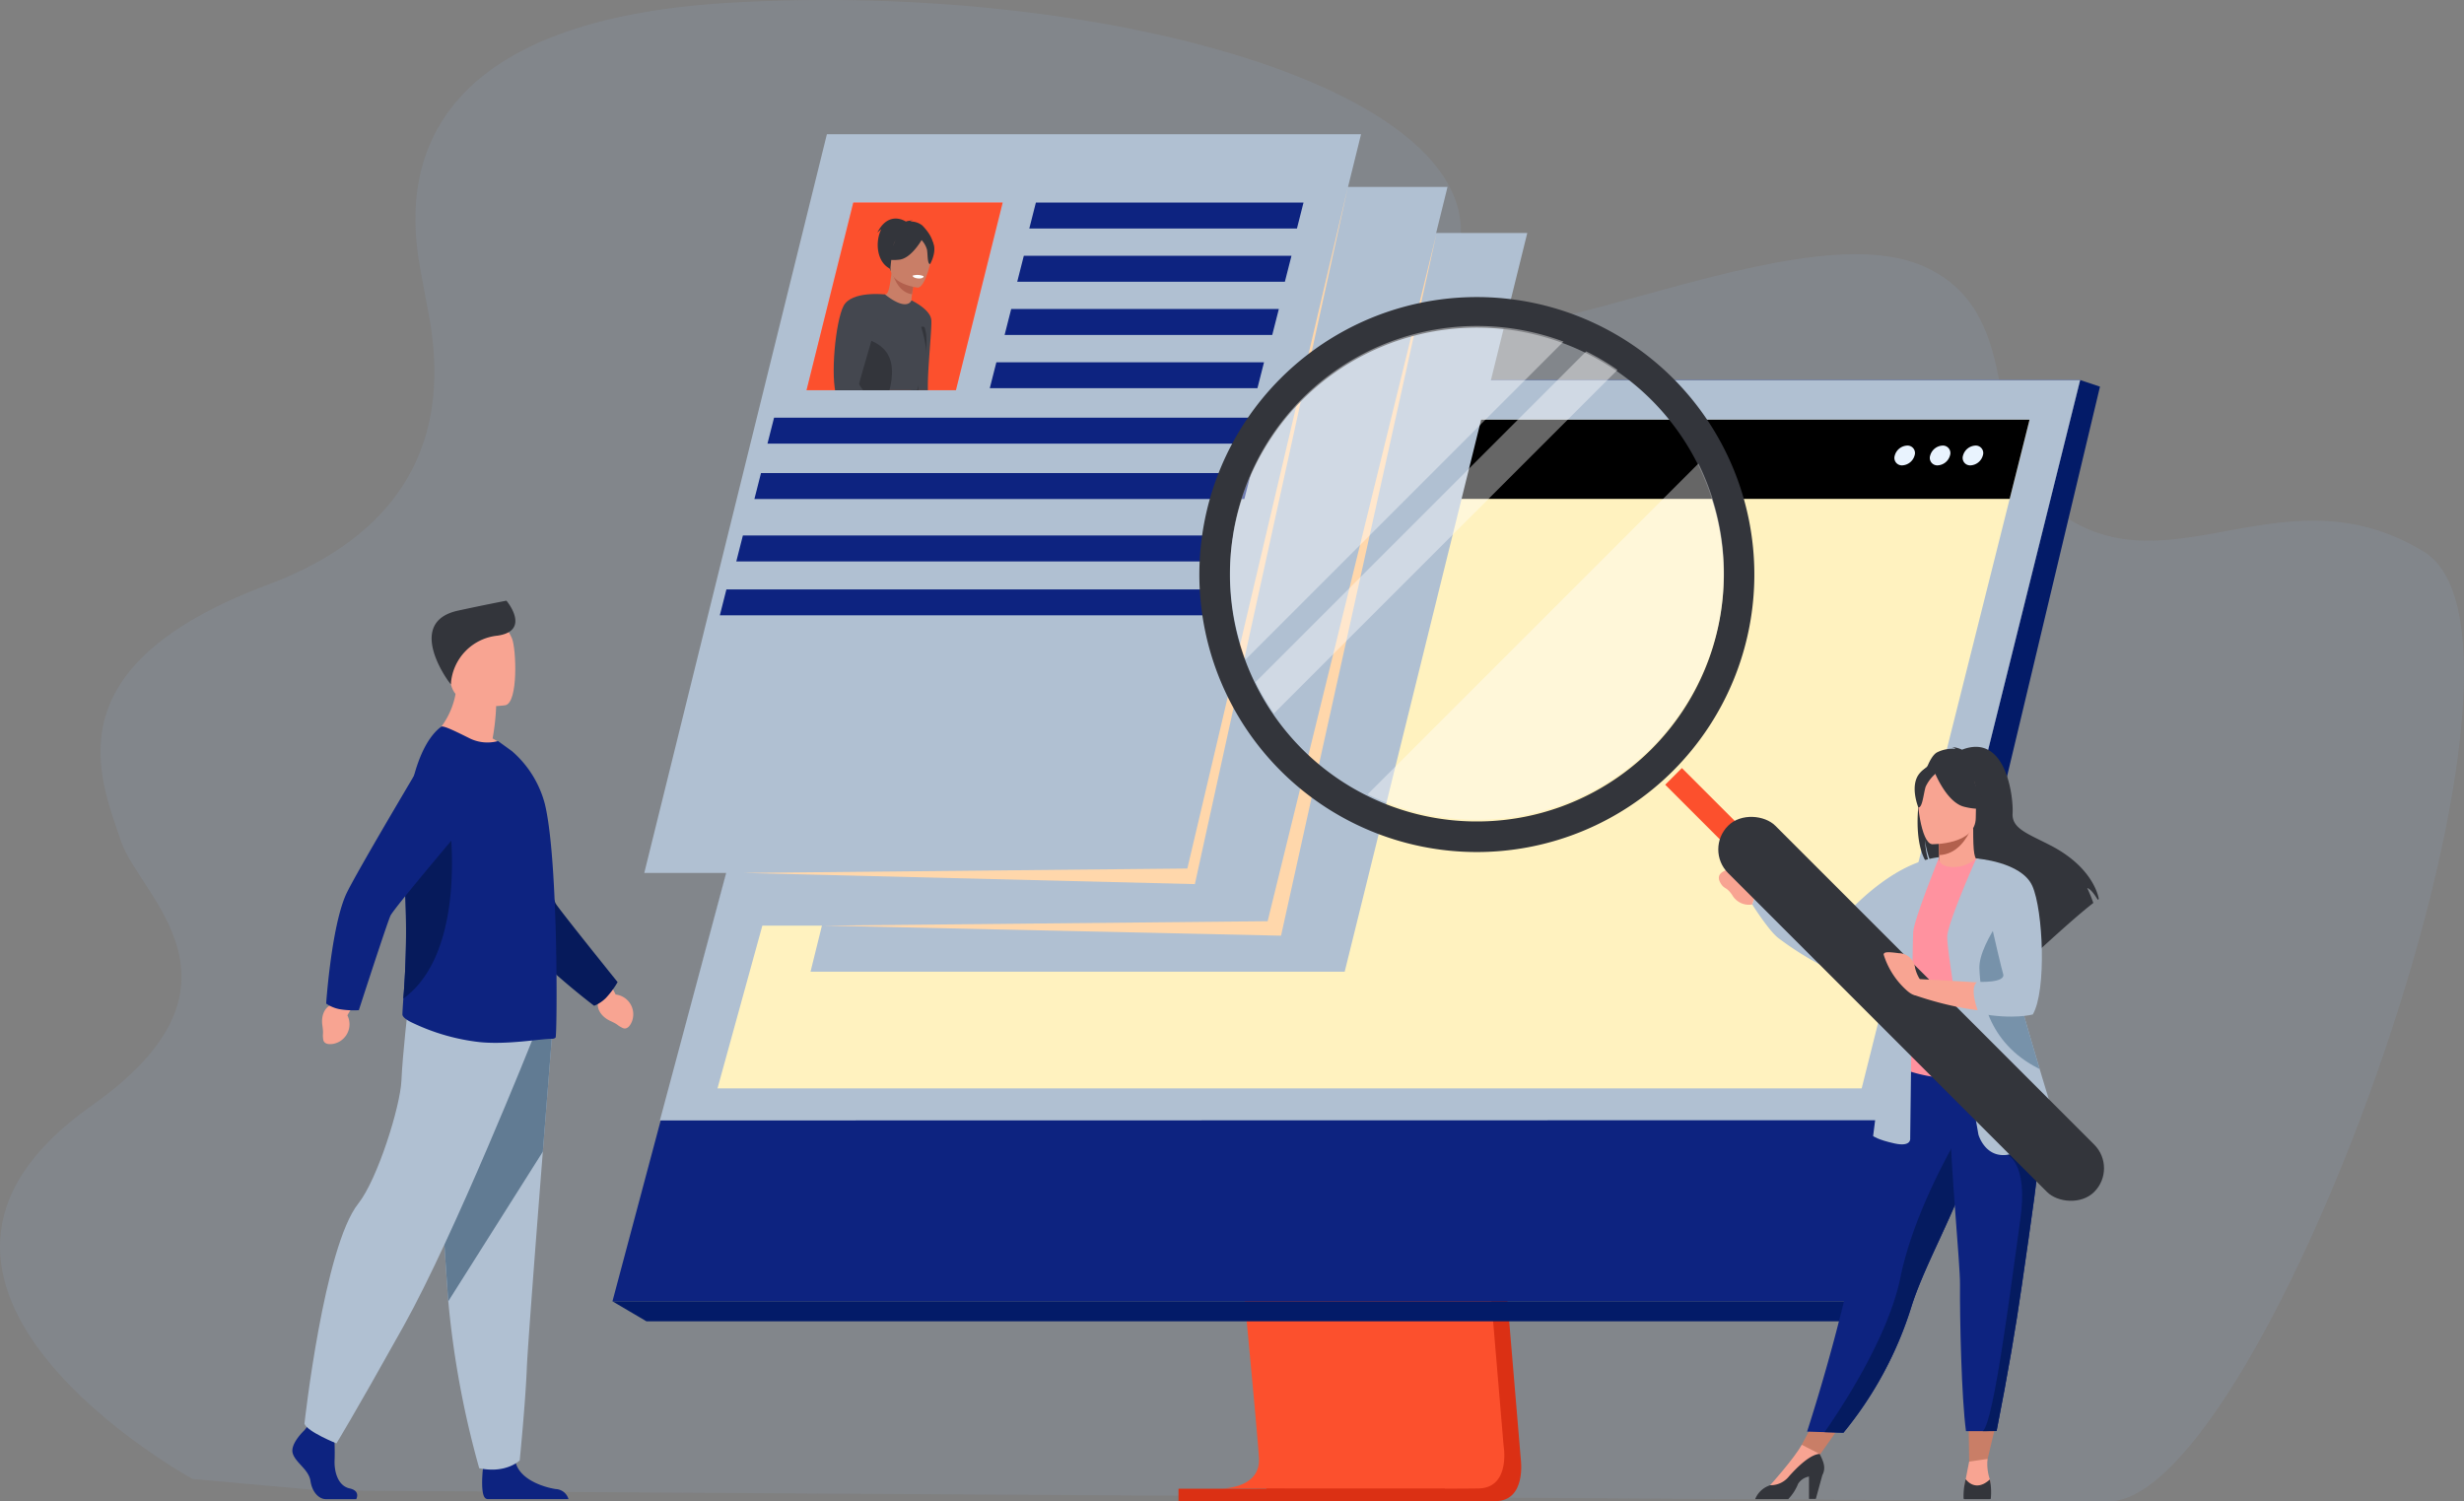 <svg xmlns="http://www.w3.org/2000/svg" xmlns:xlink="http://www.w3.org/1999/xlink" width="428.671" height="261.215" viewBox="0 0 428.671 261.215">
  <rect x="0" y="0" width="428.671" height="261.215" fill="#808080" stroke="none"/>
  <defs>
    <clipPath id="clip-path">
      <path id="Trazado_190877" data-name="Trazado 190877" d="M1156.164,392.53h-25.989l8.136-32.647H1164.3Z" transform="translate(-1130.176 -359.883)" fill="#fc502d"/>
    </clipPath>
  </defs>
  <g id="Grupo_137430" data-name="Grupo 137430" transform="translate(6553.232 10001)">
    <g id="Grupo_134053" data-name="Grupo 134053" transform="translate(-6740.952 -10124.137)">
      <path id="Trazado_190821" data-name="Trazado 190821" d="M314.763,123.611c66.575-3.863,136.376,16.259,126.116,45.429s54.854-10.361,80.839.156c18.5,7.488,11.1,30.281,20.054,39.465,20.521,21.058,41.508-5.46,67.625,10.451s-27.354,164.41-54.638,165.239l-311.194-1.891-22.332-2.007s-61.774-33.779-17.584-64.941c29.878-21.07,8.38-36.37,5.13-46.017-3.731-11.075-12.437-30.418,25.5-44.613s28.138-45.081,27.205-51.476-13.29-45.934,53.284-49.8Z" transform="translate(0 0)" fill="#9bc1f9" opacity="0.1"/>
      <g id="Grupo_134053-2" data-name="Grupo 134053" transform="translate(294.271 189.255)">
        <path id="Trazado_190822" data-name="Trazado 190822" d="M1642.976,1004.878l10.222,121.535s1.071,7.367-4.409,7.38c-9.01.021-44.846,0-44.846,0s6.781-1.534,6.7-4.984c-.1-4.067-11.947-125.081-11.947-125.081Z" transform="translate(-1495.178 -938.743)" fill="#db3014"/>
        <path id="Trazado_190823" data-name="Trazado 190823" d="M1584.008,1118.982c1.772.005,36,.113,44.775,0,3.824-.047,4.494-3.4,4.526-5.57a10.878,10.878,0,0,0-.116-1.809l-.266-3.159-.677-8.051-.6-7.113-.769-9.141-.647-7.715-7.263-86.359-44.282-1.149s4.991,50.644,8.521,87.508c.394,4.107.769,8.046,1.116,11.722q.169,1.761.326,3.439c.327,3.488.627,6.691.887,9.519.137,1.491.264,2.876.378,4.144.451,4.971.714,8.146.718,8.75a5.108,5.108,0,0,1-.086.984C1589.822,1118.855,1584.673,1118.982,1584.008,1118.982Z" transform="translate(-1478.152 -926.136)" fill="#fc502d"/>
        <path id="Trazado_190824" data-name="Trazado 190824" d="M946.142,567.242h212.6l-24.9,100.008-3.409,13.7-11.6,46.581H903.4Z" transform="translate(-903.401 -567.241)" fill="#0d2380"/>
        <path id="Trazado_190825" data-name="Trazado 190825" d="M2390.335,567.24l3.45,1.15-38.766,162.615-4.587-3.479Z" transform="translate(-2134.996 -567.24)" fill="#031b68"/>
        <path id="Trazado_190826" data-name="Trazado 190826" d="M1123.428,1647.324H909.318l-5.913-3.479H1118.84Z" transform="translate(-903.405 -1483.559)" fill="#031b68"/>
        <rect id="Rectángulo_41170" data-name="Rectángulo 41170" width="46.358" height="2.203" transform="translate(98.476 192.894)" fill="#db3014"/>
        <path id="Trazado_190827" data-name="Trazado 190827" d="M993.289,567.24h212.6l-32.041,128.779-215.051.041Z" transform="translate(-950.547 -567.24)" fill="#b0c0d2"/>
      </g>
      <path id="Trazado_190828" data-name="Trazado 190828" d="M1026.141,729.925H1225.2l22.543-89.8,1.728-6.887,1.475-5.874,3.457-13.774H1058.213l-3.8,13.774-1.62,5.874-1.9,6.887Z" transform="translate(-713.596 -417.432)" fill="#fff2bf"/>
      <path id="Trazado_190829" data-name="Trazado 190829" d="M1219.855,613.588h196.187l-3.457,13.774H1216.058Z" transform="translate(-875.238 -417.432)"/>
      <g id="Grupo_134054" data-name="Grupo 134054" transform="translate(517.31 200.658)">
        <path id="Trazado_190830" data-name="Trazado 190830" d="M2483.5,643.833a1.3,1.3,0,0,1,1.292,1.722,2.352,2.352,0,0,1-2.151,1.722,1.3,1.3,0,0,1-1.293-1.722A2.352,2.352,0,0,1,2483.5,643.833Z" transform="translate(-2469.419 -643.833)" fill="#e9f3fe"/>
        <path id="Trazado_190831" data-name="Trazado 190831" d="M2445.078,643.833a1.3,1.3,0,0,1,1.292,1.722,2.351,2.351,0,0,1-2.151,1.722,1.3,1.3,0,0,1-1.292-1.722A2.352,2.352,0,0,1,2445.078,643.833Z" transform="translate(-2436.713 -643.833)" fill="#e9f3fe"/>
        <path id="Trazado_190832" data-name="Trazado 190832" d="M2401.549,645.555a2.352,2.352,0,0,1,2.151-1.722,1.3,1.3,0,0,1,1.293,1.722,2.352,2.352,0,0,1-2.151,1.722A1.3,1.3,0,0,1,2401.549,645.555Z" transform="translate(-2401.496 -643.833)" fill="#e9f3fe"/>
      </g>
      <g id="man" transform="translate(238.582 227.645)">
        <g id="Grupo_134055" data-name="Grupo 134055" transform="translate(0 70.225)">
          <path id="Trazado_190833" data-name="Trazado 190833" d="M531.453,1788.133s-2.534,2.349-2.039,4.017,2.781,2.781,3.09,4.82,1.545,3.152,2.657,3.152h5.3s.819-1.435-1.159-1.868-2.723-2.829-2.6-5.054a39.808,39.808,0,0,0-.185-5.191l-4.2-.989Z" transform="translate(-529.349 -1714.033)" fill="#0d2380"/>
          <path id="Trazado_190834" data-name="Trazado 190834" d="M766.148,1831.258H752.065a1.216,1.216,0,0,1-.275-.082c-.939-.469-.646-4.061-.533-5.173.022-.206.037-.328.037-.328s4.945-3.955,5.625-.926c.021.094.046.187.074.279.855,2.833,4.693,4.121,6.91,4.479A2.415,2.415,0,0,1,766.148,1831.258Z" transform="translate(-718.106 -1745.172)" fill="#0d2380"/>
          <path id="Trazado_190835" data-name="Trazado 190835" d="M713.067,1322.983s-.751,9.369-1.633,20.63c-1.2,15.3-2.642,34.089-2.785,37.648-.246,6.181-1.237,16.069-1.237,16.069s-2.347,2.349-7.045,1.359a161.749,161.749,0,0,1-5.382-29.049c-.019-.245-.037-.491-.056-.738-1.112-15.2-2.842-47.217-2.842-47.217Z" transform="translate(-667.858 -1317.977)" fill="#b0c0d2"/>
          <path id="Trazado_190836" data-name="Trazado 190836" d="M713.067,1322.983s-.751,9.369-1.633,20.63l-16.449,26.027c-.019-.245-.037-.491-.056-.738-1.112-15.2-2.842-47.217-2.842-47.217Z" transform="translate(-667.858 -1317.977)" fill="#617b93"/>
          <path id="Trazado_190837" data-name="Trazado 190837" d="M583.154,1302.9s-13.534,33.929-22.434,49.874-11.68,20.395-11.68,20.395-5.1-2.04-5.562-3.43c0,0,3.4-30.782,9.363-38.286,3.368-4.24,7.323-16.964,7.509-21.414s1.205-13.256,1.205-13.256Z" transform="translate(-541.374 -1296.78)" fill="#b0c0d2"/>
        </g>
        <path id="Trazado_190838" data-name="Trazado 190838" d="M887.591,1274.961l.774,1.542a3.464,3.464,0,0,1,2.851,4.651s-.583,1.687-1.668,1.153-.55-.489-2.105-1.207-2.454-2.1-2.107-3.365l-.249-1.342Z" transform="translate(-832.124 -1207.984)" fill="#f8a492"/>
        <path id="Trazado_190839" data-name="Trazado 190839" d="M701.221,922.11a39.706,39.706,0,0,0,.62-5.659l-6.867-5.534a13.771,13.771,0,0,1-4.621,11.269s9.151,4.5,14.44,2.836A12.667,12.667,0,0,0,701.221,922.11Z" transform="translate(-666.383 -898.14)" fill="#f8a492"/>
        <path id="Trazado_190840" data-name="Trazado 190840" d="M718.644,864.622s-8.736,1.451-9.556-4-2.5-8.94,3.043-10.1,6.942.761,7.659,2.515S720.9,864.1,718.644,864.622Z" transform="translate(-681.568 -846.436)" fill="#f8a492"/>
        <path id="Trazado_190841" data-name="Trazado 190841" d="M695.447,839.654a9.042,9.042,0,0,1,8.136-8.479c5.452-.8,2.15-5.359,1.527-6.081,0,0-4.168.8-8.434,1.732C687.723,828.791,694.5,838.567,695.447,839.654Z" transform="translate(-667.87 -825.094)" fill="#33353b"/>
        <path id="Trazado_190842" data-name="Trazado 190842" d="M719.808,1053.547a14.947,14.947,0,0,0,2.035-2.758s-9.926-12.332-10.733-13.611-6.835-21.792-6.835-21.792l-15.244-3.088s12.724,26.252,14.832,29.452c3.483,5.288,13.9,13.159,13.9,13.159A6.273,6.273,0,0,0,719.808,1053.547Z" transform="translate(-665.257 -984.427)" fill="#061a5b"/>
        <path id="Trazado_190843" data-name="Trazado 190843" d="M684.609,1026.243a.855.855,0,0,1-.556.212c-1.986-.027-7.778,1.076-12.678.573a36.509,36.509,0,0,1-11.715-3.381c-.521-.234-1.722-.874-1.695-1.457.018-.638.081-1.564.161-2.73a145.974,145.974,0,0,0,.29-19.068c-.085-1.5-.13-2.983-.135-4.446-.041-10.9,2.084-20.542,6.427-23.787.371-.266,2.686.9,4.778,1.933a7,7,0,0,0,5.113.562l2.408,1.742a18.255,18.255,0,0,1,5.721,9.137c.9,3.628,1.43,10.171,1.722,16.951.132,3.072.239,6.171.266,9.111v.105c.026.291.026.61.026.9C684.848,1020.151,684.742,1026.136,684.609,1026.243Z" transform="translate(-638.817 -950.232)" fill="#0d2380"/>
        <path id="Trazado_190844" data-name="Trazado 190844" d="M659.046,1112.377a145.994,145.994,0,0,0,.29-19.068c-.085-1.5-.13-2.983-.135-4.446,1.809-4.389,3.288-7.572,3.288-7.572h4.561S670.393,1104.13,659.046,1112.377Z" transform="translate(-639.737 -1043.149)" fill="#061a5b"/>
        <g id="Grupo_134056" data-name="Grupo 134056" transform="translate(5.168 22.707)">
          <path id="Trazado_190845" data-name="Trazado 190845" d="M569.33,1292.131l-.866,1.492a3.464,3.464,0,0,1-2.328,4.934s-1.731.437-1.879-.763.107-.728-.144-2.423.41-3.2,1.66-3.606l.986-.944Z" transform="translate(-564.061 -1244.189)" fill="#f8a492"/>
          <path id="Trazado_190846" data-name="Trazado 190846" d="M571.129,1025.959a14.933,14.933,0,0,0,3.423.191s4.875-15.061,5.5-16.437,14.482-17.66,14.482-17.66l-5.771-14.444s-14.985,25.03-16.506,28.548c-2.514,5.812-3.387,18.842-3.387,18.842A6.273,6.273,0,0,0,571.129,1025.959Z" transform="translate(-568.155 -977.609)" fill="#0d2380"/>
        </g>
      </g>
      <g id="Grupo_134060" data-name="Grupo 134060" transform="translate(299.81 146.49)">
        <path id="Trazado_190847" data-name="Trazado 190847" d="M1227.791,523.942h-92.929l31.768-128.524h92.929Z" transform="translate(-1105.941 -378.235)" fill="#b0c0d2"/>
        <path id="Trazado_190848" data-name="Trazado 190848" d="M1134.557,470.08h-92.929L1073.4,341.556h92.929Z" transform="translate(-1026.588 -332.392)" fill="#b0c0d2"/>
        <path id="Trazado_190849" data-name="Trazado 190849" d="M1033.532,408.524H940.6L972.371,280H1065.3Z" transform="translate(-940.603 -280)" fill="#b0c0d2"/>
        <path id="Trazado_190850" data-name="Trazado 190850" d="M1256.737,395.418l-29.4,119.736-77.256.769,79.589,1.751Z" transform="translate(-1118.892 -378.235)" fill="#ffd7ab"/>
        <path id="Trazado_190851" data-name="Trazado 190851" d="M1161.459,341.556l-27.933,118.591-77.256.769,78.567,1.942Z" transform="translate(-1039.05 -332.392)" fill="#ffd7ab"/>
        <path id="Trazado_190852" data-name="Trazado 190852" d="M1156.164,392.53h-25.989l8.136-32.647H1164.3Z" transform="translate(-1101.952 -347.99)" fill="#ff929f"/>
        <path id="Trazado_190853" data-name="Trazado 190853" d="M1437.058,364.393h-46.564l1.146-4.51H1438.2Z" transform="translate(-1323.514 -347.99)" fill="#0d2380"/>
        <path id="Trazado_190854" data-name="Trazado 190854" d="M1422.952,426.591h-46.564l1.146-4.51H1424.1Z" transform="translate(-1311.508 -400.927)" fill="#0d2380"/>
        <path id="Trazado_190855" data-name="Trazado 190855" d="M1408.2,488.788H1361.64l1.146-4.51h46.564Z" transform="translate(-1298.955 -453.865)" fill="#0d2380"/>
        <path id="Trazado_190856" data-name="Trazado 190856" d="M1390.891,550.986h-46.564l1.146-4.51h46.564Z" transform="translate(-1284.22 -506.802)" fill="#0d2380"/>
        <path id="Trazado_190857" data-name="Trazado 190857" d="M1169.792,615.748h-85.24l1.146-4.51h85.24Z" transform="translate(-1063.121 -561.922)" fill="#0d2380"/>
        <path id="Trazado_190858" data-name="Trazado 190858" d="M1154.509,680.51h-85.24l1.146-4.51h85.239Z" transform="translate(-1050.113 -617.043)" fill="#0d2380"/>
        <path id="Trazado_190859" data-name="Trazado 190859" d="M1133.348,753.442h-85.24l1.146-4.51h85.24Z" transform="translate(-1032.103 -679.116)" fill="#0d2380"/>
        <path id="Trazado_190860" data-name="Trazado 190860" d="M1114.112,816.413h-85.239l1.146-4.51h85.239Z" transform="translate(-1015.731 -732.712)" fill="#0d2380"/>
        <g id="Grupo_134059" data-name="Grupo 134059" transform="translate(28.224 11.893)">
          <path id="Trazado_190861" data-name="Trazado 190861" d="M1156.164,392.53h-25.989l8.136-32.647H1164.3Z" transform="translate(-1130.176 -359.883)" fill="#fc502d"/>
          <g id="Grupo_134058" data-name="Grupo 134058" clip-path="url(#clip-path)">
            <g id="Grupo_134057" data-name="Grupo 134057" transform="translate(1.574 2.776)">
              <path id="Trazado_190862" data-name="Trazado 190862" d="M1315.307,597.989s1.524-.7,2.119-.483,2.209.909,2.172,1.607-2.626,1.472-4.356.626S1315.307,597.989,1315.307,597.989Z" transform="translate(-1288.623 -564.87)" fill="#c97e67"/>
              <path id="Trazado_190863" data-name="Trazado 190863" d="M1262.349,494.952a1.04,1.04,0,0,1-.108.242c-.513.826-8.96.868-9.926.174-.431-.31-.563-4.584-.577-9.215-.017-5.725.147-12,.147-12s3.305,1.534,3.466,3.422-1.229,13.234-.263,13.928,5.418.783,6.9,1.22A3.938,3.938,0,0,1,1262.349,494.952Z" transform="translate(-1235.213 -459.92)" fill="#44474f"/>
              <path id="Trazado_190864" data-name="Trazado 190864" d="M1220.763,379.752a3.2,3.2,0,0,0-2.13-.7,1.029,1.029,0,0,1,.489-.159,3.412,3.412,0,0,0-1.249.159s-2.952-2.029-4.954,1.933c0,0,.292-.28.685-.591-1.155,2.278-.768,6,1.814,6.99C1217.1,388.024,1226.687,385.92,1220.763,379.752Z" transform="translate(-1202.174 -378.531)" fill="#33353b"/>
              <path id="Trazado_190865" data-name="Trazado 190865" d="M1226.573,448.058a4.837,4.837,0,0,1-3.011.156,3.85,3.85,0,0,1-1.715-2.132c.519-.035.755-.711,1.132-3.7l.223.075,3.747,1.26s-.245,1.2-.395,2.339C1226.426,447.012,1226.367,447.927,1226.573,448.058Z" transform="translate(-1209.772 -432.875)" fill="#c97e67"/>
              <path id="Trazado_190866" data-name="Trazado 190866" d="M1234.693,444.143s-.245,1.2-.395,2.339c-2.144-.34-3.028-2.45-3.353-3.6Z" transform="translate(-1217.518 -433.302)" fill="#b2604d"/>
              <path id="Trazado_190867" data-name="Trazado 190867" d="M1223.087,396a11.409,11.409,0,0,1-.97-3.487c-.052-1.113,1.025-5.074,5-3.967a5.55,5.55,0,0,1,2.171,1.159c.8.708,1.906,2.156.031,5.491l-.523,1.141Z" transform="translate(-1210.001 -386.894)" fill="#33353b"/>
              <path id="Trazado_190868" data-name="Trazado 190868" d="M1233.03,408.261s-5.1-.576-4.7-3.748.024-5.383,3.3-5.149,3.751,1.525,3.873,2.617S1234.367,408.329,1233.03,408.261Z" transform="translate(-1215.275 -396.247)" fill="#c97e67"/>
              <path id="Trazado_190869" data-name="Trazado 190869" d="M1262.245,505.266c-.042-.373.755-.546.9-.2a6.975,6.975,0,0,1,.3,2.042,12.816,12.816,0,0,1-.531,4.1Z" transform="translate(-1244.155 -486.068)" fill="#33353b"/>
              <path id="Trazado_190870" data-name="Trazado 190870" d="M1227,396.826c-.662-1.054-1.283-.924-1.654-.682-.887-1.787-4.673.14-4.673.14a6.11,6.11,0,0,1-2.446,3.323s.854.693,3.065.421c1.74-.215,3.272-2.453,3.847-3.4a4.074,4.074,0,0,1,.939,1.647c.149.841.048,2.518.54,2.524C1226.62,400.8,1228,398.41,1227,396.826Z" transform="translate(-1206.695 -392.876)" fill="#33353b"/>
              <path id="Trazado_190871" data-name="Trazado 190871" d="M1254.074,444.614s.043.415,1.053.483c0,0,.848.057.88-.389A2.731,2.731,0,0,0,1254.074,444.614Z" transform="translate(-1237.202 -434.67)" fill="#fff"/>
              <path id="Trazado_190872" data-name="Trazado 190872" d="M1263.868,557.889a1.056,1.056,0,0,1-.108.242c-.513.826-8.96.868-9.926.174-.432-.31-.571-5.621.618-10.2.282,2.745-.234,8.231,1.2,8.679C1257.283,557.29,1261.73,557.3,1263.868,557.889Z" transform="translate(-1236.732 -522.857)" fill="#33353b"/>
              <path id="Trazado_190873" data-name="Trazado 190873" d="M1159.8,479.4c-3.353,9.681-1.824,11.432-3.023,12.271-.006,0-1.005.29-1.012.295-1.243.824-1.119-.354-4.829.713a57.319,57.319,0,0,1-5.984,1.517,11.754,11.754,0,0,1-2.018.186c-1.146-.014-1.963-.319-2.139-1.117-.511-2.319,4.083-7.706,3.646-11.845,0-.035-.007-.072-.01-.107a4.433,4.433,0,0,1,.109-1.2c.469-2.217,2.306-5.289,4.132-7.879,2.016-2.857,4.018-5.126,4.157-5.017,3.939,3.086,4.6,1.03,4.6,1.03S1160.94,476.1,1159.8,479.4Z" transform="translate(-1140.75 -454.008)" fill="#44474f"/>
              <path id="Trazado_190874" data-name="Trazado 190874" d="M1156.117,532.081h0c-1.243.824-1.476-.258-5.186.809a57.311,57.311,0,0,1-5.984,1.517,11.942,11.942,0,0,0-2.018.186c-1.146-.014-1.963-.319-2.139-1.117-.511-2.319,4.083-7.706,3.646-11.845,0-.035-.007-.071-.01-.107a3.744,3.744,0,0,1,.109-1.2c.422-1.676,1.914-3.36,3.68-5.866.819,1.125,8.092.887,5.124,10.567C1152.429,527.992,1155.98,529.669,1156.117,532.081Z" transform="translate(-1140.75 -494.22)" fill="#33353b"/>
              <path id="Trazado_190875" data-name="Trazado 190875" d="M1236.51,635.719a5.315,5.315,0,0,1,2.3.217c.681.386,2.021,1.317,1.836,1.7s-1.915.374-2.582-.118-1.264-.056-2.1-.462S1236.51,635.719,1236.51,635.719Z" transform="translate(-1221.554 -597.398)" fill="#c97e67"/>
              <path id="Trazado_190876" data-name="Trazado 190876" d="M1170.841,466.8s-5.8-.673-7.2,1.986-2.353,12.52-1.22,15.671,9.238,8.259,10.176,8.543,1.727-1.115,1.708-1.28-8.093-8.639-7.955-9.392S1170.841,466.8,1170.841,466.8Z" transform="translate(-1158.767 -453.595)" fill="#44474f"/>
            </g>
          </g>
        </g>
      </g>
      <g id="Grupo_134062" data-name="Grupo 134062" transform="translate(396.375 174.822)">
        <path id="Trazado_190878" data-name="Trazado 190878" d="M2493.245,1772.69l-2.072,8.727-3.1-.017-.114-8.709Z" transform="translate(-2354.148 -1578.788)" fill="#c97e67"/>
        <path id="Trazado_190879" data-name="Trazado 190879" d="M2301.293,1768.622l-5.9,8.355-2.3-2.95,3.548-6.553Z" transform="translate(-2188.304 -1574.348)" fill="#c97e67"/>
        <path id="Trazado_190880" data-name="Trazado 190880" d="M2431.854,996.874a6.01,6.01,0,0,1,3.253-.622,1.521,1.521,0,0,0-.686-.326,5.042,5.042,0,0,1,1.8.47c7.747-2.985,8.964,8.421,8.8,11.071s2.6,3.515,6.634,5.6c7.69,3.984,8.365,9.318,8.365,9.318-.06.035-.123.076-.189.121-.381-.646-1.167-1.86-1.829-2.043a27.518,27.518,0,0,1,1.065,2.6c-2.269,1.726-6.512,5.549-9.47,8.261a4.355,4.355,0,0,0-.2-1.679l-.366,2.2c-1.583,1.455-2.674,2.479-2.674,2.479.2-2.141-9.685-13.442-14.84-16.827a14.909,14.909,0,0,1-1.734-5.368,14.1,14.1,0,0,0,1.055,4.857C2426.472,1012.966,2429.013,998.488,2431.854,996.874Z" transform="translate(-2303.536 -917.649)" fill="#33353b"/>
        <path id="Trazado_190881" data-name="Trazado 190881" d="M2450.871,1098.439c-.026.011,2.489,1.317,4.38.8,1.78-.485,2.942-2.792,2.918-2.8-.754-.15-.971-1.185-.955-5.635l-.34.067-5.728,1.134s.13,1.8.134,3.5C2451.284,1096.935,2451.2,1098.287,2450.871,1098.439Z" transform="translate(-2322.585 -998.425)" fill="#f8a492"/>
        <path id="Trazado_190882" data-name="Trazado 190882" d="M2452.717,1092.392s.13,1.8.135,3.5c3.2-.09,4.9-3.014,5.593-4.635Z" transform="translate(-2324.157 -998.809)" fill="#b2604d"/>
        <path id="Trazado_190883" data-name="Trazado 190883" d="M2438.416,1019.792a16.833,16.833,0,0,0,2.082-4.923c.288-1.62-.537-7.625-6.572-6.761a8.2,8.2,0,0,0-3.4,1.285c-1.31.885-3.2,2.8-1.087,8.036l.549,1.77Z" transform="translate(-2303.536 -927.967)" fill="#33353b"/>
        <path id="Trazado_190884" data-name="Trazado 190884" d="M2299.383,1420.552l3.036.093,3.286.1a64.875,64.875,0,0,0,11.849-22c.1-.315.2-.633.315-.956,2.33-6.795,7.161-15.324,9.707-23.043.405-1.229.769-2.387,1.1-3.482.1-.351.206-.7.3-1.035a81.831,81.831,0,0,0,2.92-15.371l-18.383.147A342.681,342.681,0,0,1,2299.383,1420.552Z" transform="translate(-2193.651 -1223.164)" fill="#0d2380"/>
        <path id="Trazado_190885" data-name="Trazado 190885" d="M2396.336,1148.706c.046,8.748-1.283,12.5-1.283,12.5a24.7,24.7,0,0,0,17.225,1.055c.111-.035,7.036-1.424,7.036-1.424-.157-.354-2.067-6.406-2.22-6.73a26.029,26.029,0,0,1-2.48-7.6,27.722,27.722,0,0,1-.227-7.329,58.794,58.794,0,0,1,2.268-11.509,59.783,59.783,0,0,1-7.589-2.594,5.928,5.928,0,0,1-4.094,1.518c-1.864-.041-2.468-.839-2.371-1.71-1.986,1.1-3.57,2.149-3.57,2.149-1.688,2.931-5.11,5.778-5.358,10.275C2393.611,1138.413,2396.334,1148.461,2396.336,1148.706Z" transform="translate(-2273.902 -1027.428)" fill="#ff929f"/>
        <path id="Trazado_190886" data-name="Trazado 190886" d="M2250.836,1135.711c2.7-3.152,9.69-9.989,16.905-10.828l-6.226,12.129a5.367,5.367,0,0,1-2.193,3.29,36.133,36.133,0,0,1-10.258,4.279,53.873,53.873,0,0,1-9.2-5.591c-1.668-1.223-4.6-5.886-4.6-5.886l.791-2.646s4.978,2.783,6.756,3.585c1.013.458,3.346,1.55,4.99,2.322A2.565,2.565,0,0,0,2250.836,1135.711Z" transform="translate(-2139.075 -1027.428)" fill="#b0c0d2"/>
        <path id="Trazado_190887" data-name="Trazado 190887" d="M2431.09,1036.526s7.583.125,7.588-4.6.987-7.889-3.854-8.168-5.784,1.522-6.169,3.1S2429.118,1036.371,2431.09,1036.526Z" transform="translate(-2303.6 -941.334)" fill="#f8a492"/>
        <path id="Trazado_190888" data-name="Trazado 190888" d="M2447.413,1017.659s2.076,5.542,5.263,6.361,4.569-.035,4.569-.035a9.021,9.021,0,0,1-2.951-5.331S2448.979,1015.021,2447.413,1017.659Z" transform="translate(-2319.642 -935.35)" fill="#33353b"/>
        <path id="Trazado_190889" data-name="Trazado 190889" d="M2428.92,1021a6.693,6.693,0,0,0-1.928,2.44c-.378,1.2-.548,3.679-1.27,3.595,0,0-1.564-3.767.194-5.9C2427.78,1018.881,2428.92,1021,2428.92,1021Z" transform="translate(-2300.635 -938.244)" fill="#33353b"/>
        <path id="Trazado_190890" data-name="Trazado 190890" d="M2202.841,1143.118a4.733,4.733,0,0,0-5.3-3.308c-.486.152-1.906.719-1,2.239.669,1.121.959.542,2.011,2.049a3.355,3.355,0,0,0,3.5,1.667Z" transform="translate(-2105.865 -1040.087)" fill="#f8a492"/>
        <path id="Trazado_190891" data-name="Trazado 190891" d="M2487.315,1828.029a8.413,8.413,0,0,0,.4,3.578s.508,2.314-1.771,2.357-2.839-.172-2.581-1.591.749-3.874.749-3.874Z" transform="translate(-2350.187 -1625.889)" fill="#f8a492"/>
        <path id="Trazado_190892" data-name="Trazado 190892" d="M2482.232,1855.068s.049.03.143.076h4.462a1.071,1.071,0,0,0,.126-.076,11.2,11.2,0,0,0-.163-3.346c-2.582,2.366-4.2-.059-4.2-.059A12.094,12.094,0,0,0,2482.232,1855.068Z" transform="translate(-2349.276 -1646.004)" fill="#33353b"/>
        <path id="Trazado_190893" data-name="Trazado 190893" d="M2256.194,1818.527s4.2-4.665,5.493-7.038l3.125,1.6-6.986,6.56-1.635-.215Z" transform="translate(-2156.89 -1611.811)" fill="#f8a492"/>
        <path id="Trazado_190894" data-name="Trazado 190894" d="M2238.691,1830.1h5.751a8.174,8.174,0,0,0,1.714-2.658,2.818,2.818,0,0,1,1.9-1.271v3.885h1.193l1.13-4.13c.743-1.368.059-2.608-.465-3.687-.609,0-2.247.415-5.351,3.914a4.069,4.069,0,0,1-3.266,1.524.3.3,0,0,1-.046.024A4.169,4.169,0,0,0,2238.691,1830.1Z" transform="translate(-2141.995 -1620.962)" fill="#33353b"/>
        <path id="Trazado_190895" data-name="Trazado 190895" d="M2388,1124.883s-4.387,10.839-4.517,13.032-.516,35.87-.516,35.87.259,1.549-2.709.9-3.742-1.29-3.742-1.29,2.839-20.774,2.064-28,5.935-19.01,5.935-19.01Z" transform="translate(-2259.298 -1027.428)" fill="#b0c0d2"/>
        <path id="Trazado_190896" data-name="Trazado 190896" d="M2319.776,1496.775l3.286.1a64.866,64.866,0,0,0,11.849-22q.149-.472.315-.956c2.33-6.794,7.161-15.323,9.707-23.043.406-1.229.769-2.387,1.1-3.482.1-.351.207-.7.3-1.035l-2.707-2.054s-8.127,13.161-10.643,25.547C2330.795,1480.61,2322.042,1493.556,2319.776,1496.775Z" transform="translate(-2211.008 -1299.294)" fill="#051b60"/>
        <path id="Trazado_190897" data-name="Trazado 190897" d="M2467.735,1451.038c-.046,6.023.258,19.87,1.042,25.6h2.911c1.609,0,2.412-.023,2.412-.023,1.968-9.967,3.368-18.215,4.387-25.322.836-5.832,1.579-10.832,2.151-15.136.575-4.332.975-7.958,1.119-11.023q.033-.724.048-1.408t.008-1.335l-15.883-1.548C2466.128,1431.4,2467.76,1447.537,2467.735,1451.038Z" transform="translate(-2335.401 -1279.327)" fill="#0d2380"/>
        <path id="Trazado_190898" data-name="Trazado 190898" d="M2504.616,1501.175c1.609,0,2.411-.023,2.411-.023,1.968-9.968,3.368-18.215,4.387-25.322.836-5.832,1.579-10.832,2.151-15.136.575-4.332.975-7.958,1.118-11.023l-5.828,3.428s3.72,1.312,2.3,11.248S2506.591,1499.769,2504.616,1501.175Z" transform="translate(-2368.329 -1303.861)" fill="#051b60"/>
        <path id="Trazado_190899" data-name="Trazado 190899" d="M2468.549,1174.4s1.119,4.043,4.99,3.526a46.653,46.653,0,0,0,9.375-2.839s-1.654-5.227-3.711-12.094c-2.49-8.313-5.573-19.03-7.026-25.79a41.766,41.766,0,0,1-.79-4.609l-3.211-6.231s-4.788,10.747-5.046,13.456S2468.549,1174.4,2468.549,1174.4Z" transform="translate(-2333.011 -1028.691)" fill="#b0c0d2"/>
        <path id="Trazado_190900" data-name="Trazado 190900" d="M2500.711,1207.468c.173,4.387,1.205,12.9,10.409,17.461.025.012.049.025.073.035-2.49-8.313-5.573-19.03-7.026-25.79C2502.477,1201.7,2500.616,1205.052,2500.711,1207.468Z" transform="translate(-2365.002 -1090.658)" fill="#7792aa"/>
        <g id="Grupo_134061" data-name="Grupo 134061" transform="translate(0 0)">
          <rect id="Rectángulo_41171" data-name="Rectángulo 41171" width="4.105" height="16.324" transform="translate(81.048 84.844) rotate(-45)" fill="#fc502d"/>
          <rect id="Rectángulo_41172" data-name="Rectángulo 41172" width="11.634" height="90.087" rx="5.817" transform="translate(87.87 96.096) rotate(-45)" fill="#33353b"/>
          <path id="Trazado_190901" data-name="Trazado 190901" d="M1603.348,484.439a48.277,48.277,0,1,0,68.274,0A48.277,48.277,0,0,0,1603.348,484.439Zm64.514,64.514a42.959,42.959,0,1,1,0-60.753A42.959,42.959,0,0,1,1667.861,548.953Z" transform="translate(-1589.207 -470.299)" fill="#33353b"/>
        </g>
        <path id="Trazado_190902" data-name="Trazado 190902" d="M2440.007,1139.42l-4.238-13.053a65.423,65.423,0,0,1,8.04,2.947s1.679,2.165,2.719,7.161c0,0,1.1,11.993-1.354,16.38,0,0-7.742,1.548-20.129-2.71v-2.839s13.548.71,16.322,1.032Z" transform="translate(-2300.604 -1028.691)" fill="#f8a492"/>
        <path id="Trazado_190903" data-name="Trazado 190903" d="M2494.474,1126.367s7.857.554,9.75,4.768,2.494,18.236.086,22.365c0,0-3.316.944-9.181-.152l-.217-.041s-1.871-4.581-.194-5.484c0,0,4.946.258,4.43-1.376S2494.474,1126.367,2494.474,1126.367Z" transform="translate(-2359.31 -1028.691)" fill="#b0c0d2"/>
        <path id="Trazado_190904" data-name="Trazado 190904" d="M2395.638,1241.317a6.776,6.776,0,0,1-1.309-2.644,2.874,2.874,0,0,0-2.808-2.571c-1.863-.245-2.664-.271-2.659.254a13.907,13.907,0,0,0,4.2,6.38C2395.73,1244.927,2395.638,1241.317,2395.638,1241.317Z" transform="translate(-2269.808 -1121.946)" fill="#f8a492"/>
      </g>
      <g id="Grupo_134063" data-name="Grupo 134063" transform="translate(401.722 179.854)">
        <path id="Trazado_190905" data-name="Trazado 190905" d="M1712.344,533.786l-57.534,57.533a42.973,42.973,0,0,0,3.212,5.45L1717.794,537A42.913,42.913,0,0,0,1712.344,533.786Z" transform="translate(-1650.39 -529.366)" fill="#fff" opacity="0.4"/>
        <path id="Trazado_190906" data-name="Trazado 190906" d="M1683.129,506.808a42.981,42.981,0,0,0-55.3,55.3Z" transform="translate(-1625.121 -504.096)" fill="#fff" opacity="0.4"/>
        <path id="Trazado_190907" data-name="Trazado 190907" d="M1785.853,722.379a42.971,42.971,0,0,0,57.551-57.551Z" transform="translate(-1761.923 -640.898)" fill="#fff" opacity="0.4"/>
      </g>
    </g>
  </g>
</svg>
